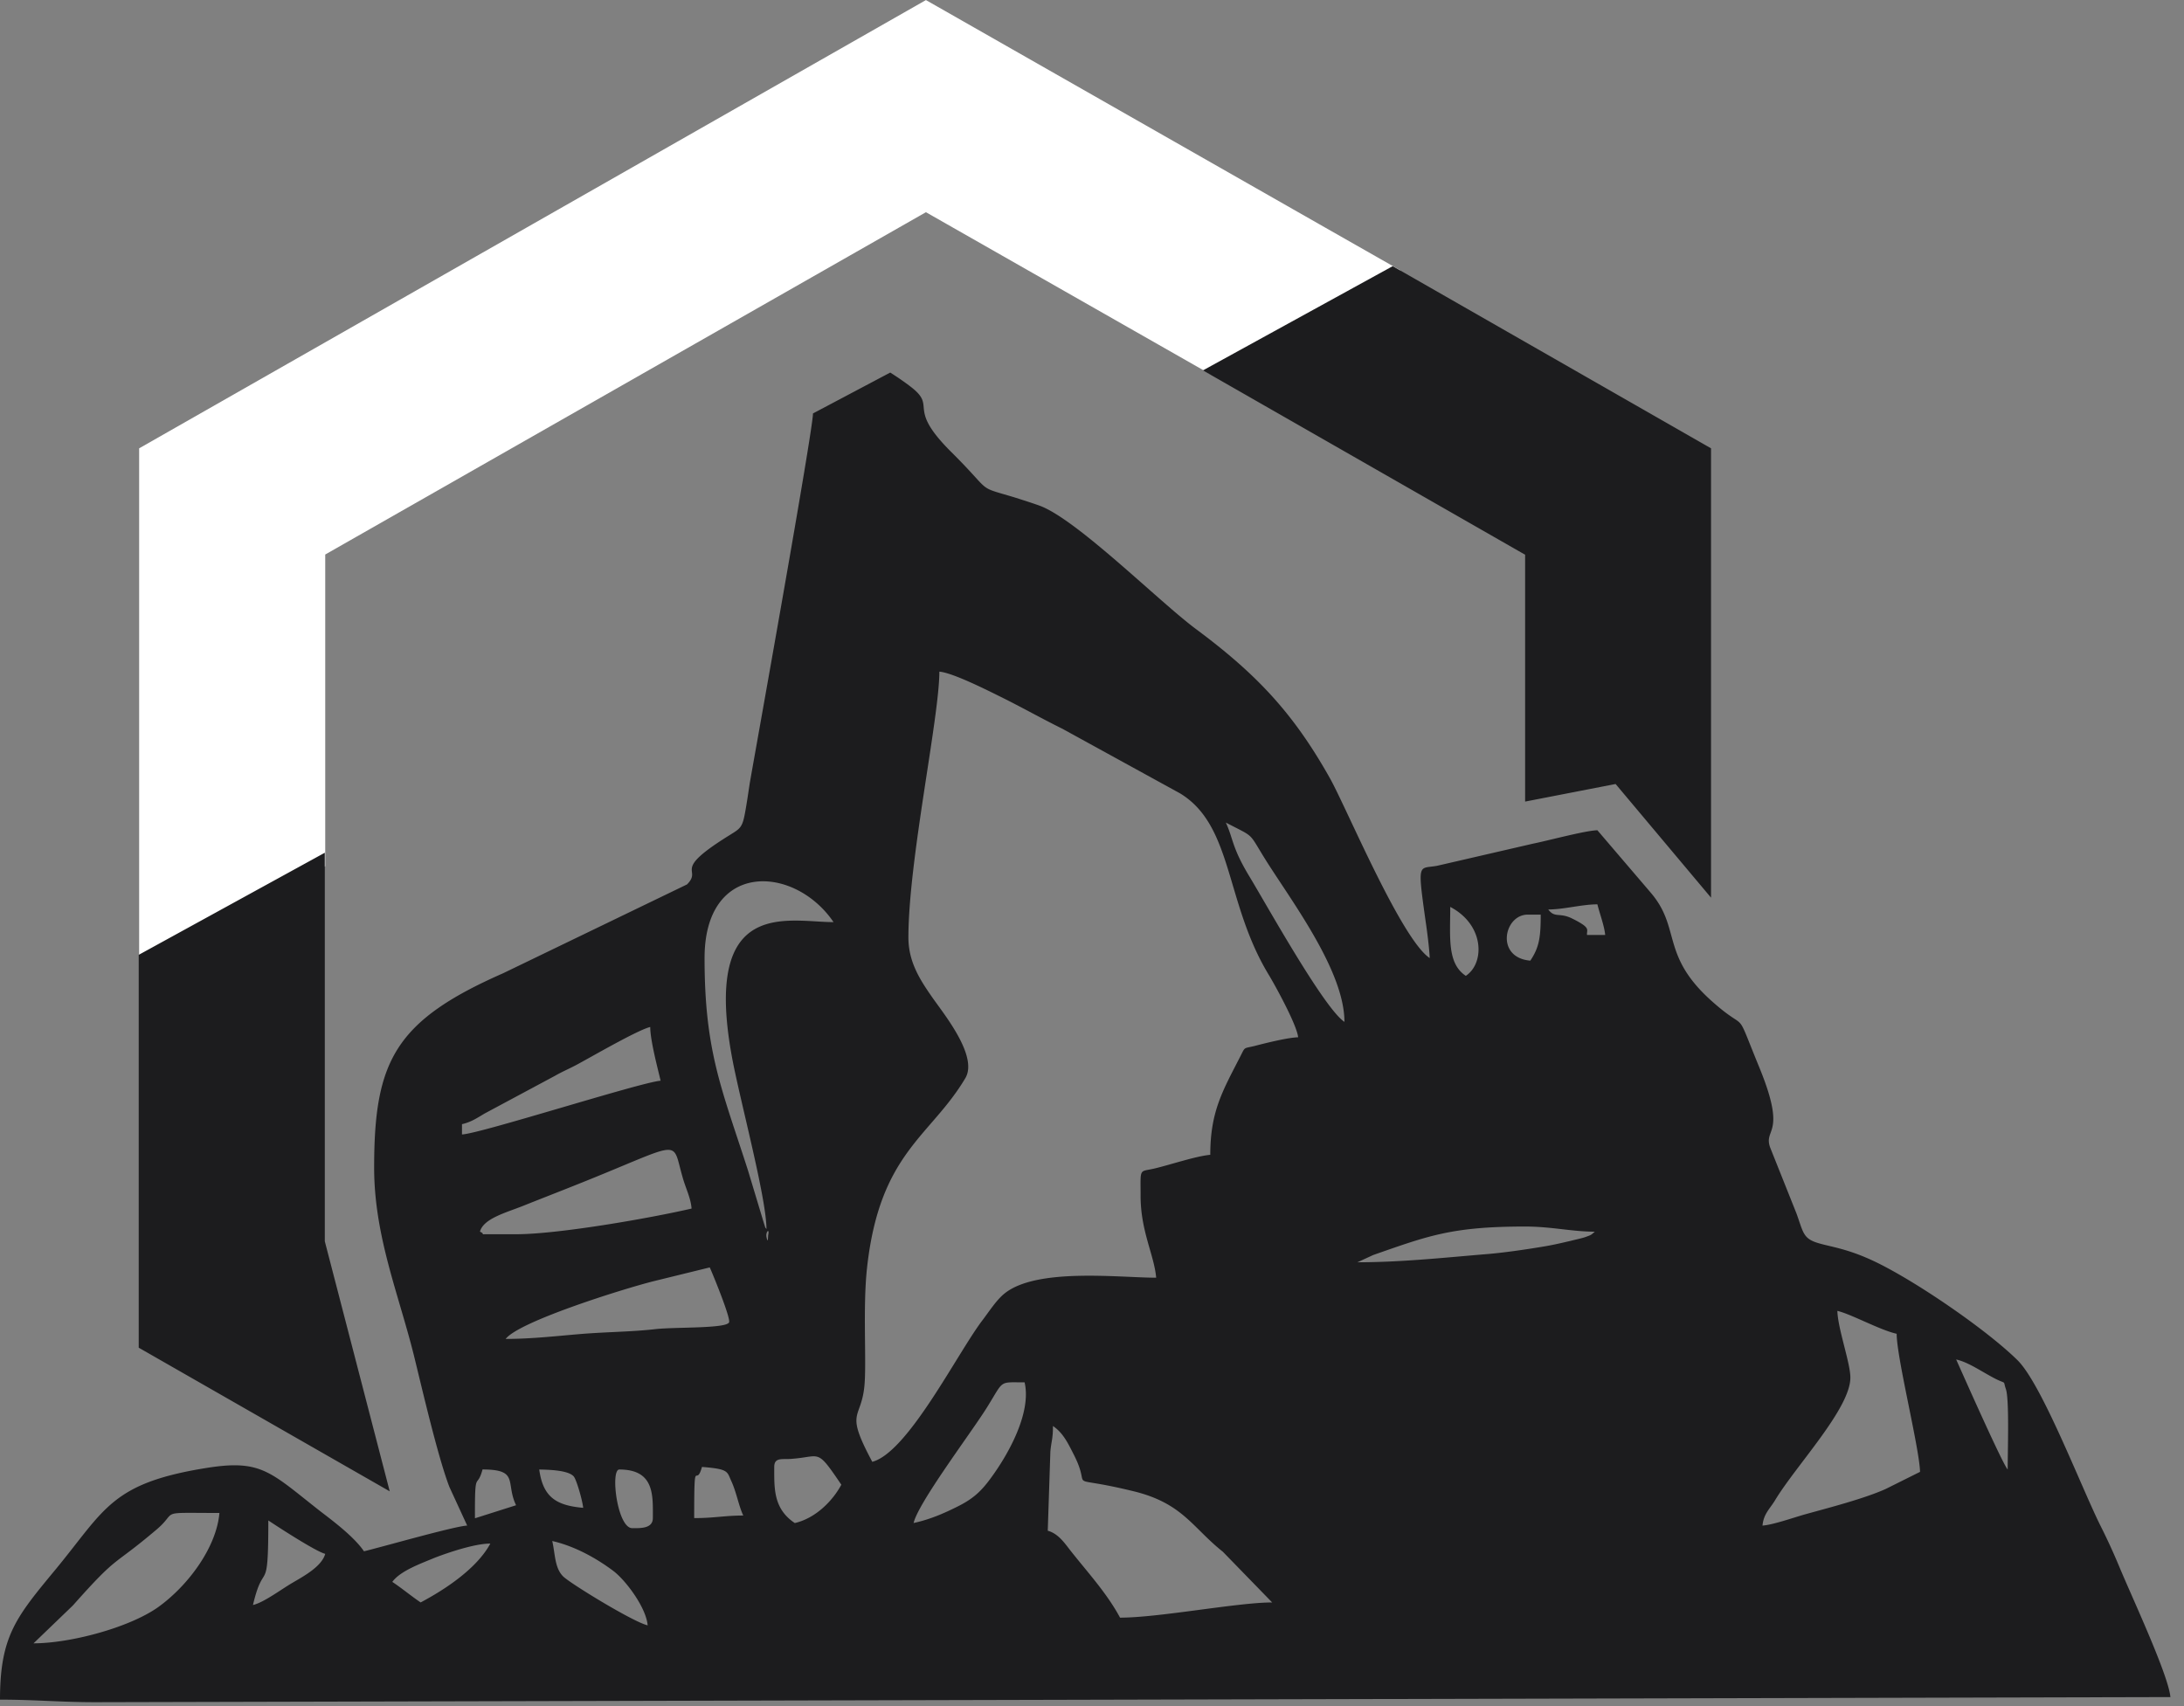 <svg width="128" height="100" fill="none" xmlns="http://www.w3.org/2000/svg"><rect width="100%" height="100%" fill="#808080" stroke="none"/><path fill-rule="evenodd" clip-rule="evenodd" d="M8.155 56.745l10.906-5.973v-18.27l35.206-20.064 16.678 9.499L82.08 15.85l-4.388-2.497L54.267.004 31.211 13.14 8.155 26.278v30.467z" fill="#fff"/><path d="M8.13 78.992V55.966l10.906-5.985v22.774l3.805 14.656-14.712-8.42zm86.556-33.039l-5.302 1.03V32.514L70.502 21.71l11.122-6.11 18.656 10.677v26.338l-5.593-6.663zM5.593 99.771c-2.055 0-3.551-.15-5.593-.15 0-3.752.964-4.857 3.297-7.68 2.88-3.5 3.234-5.019 8.865-5.91 3.196-.502 3.704.276 6.658 2.585.825.627 1.966 1.506 2.511 2.309.876-.201 5.327-1.48 6.05-1.506l-1.04-2.259c-.685-1.769-1.636-5.91-2.105-7.804-.9-3.576-2.308-6.952-2.308-10.917 0-6.211 1.192-8.595 7.558-11.393l10.78-5.208c.951-.966-1.014-.715 2.511-2.898.584-.364.723-.427.875-1.23.127-.678.19-1.154.292-1.82.304-1.744 3.703-20.653 3.703-21.657l4.528-2.397c.431.276.824.54 1.243.866 1.522 1.192-.343 1.142 2.358 3.815 2.46 2.447 1.383 1.945 3.678 2.635.508.163.99.313 1.484.49 2.194.815 6.988 5.62 9.17 7.24 3.525 2.622 5.681 4.893 7.837 8.733.964 1.719 4.173 9.423 5.847 10.54-.013-.477-.153-1.594-.241-2.171-.495-3.538-.406-3.037.672-3.237l5.656-1.305c.875-.176 3.056-.766 3.741-.778 3.12 3.651 2.93 3.425 3.12 3.651 1.814 2.108.546 3.69 3.653 6.425 2.156 1.907 1.192.112 2.739 3.877 1.611 3.952.216 3.488.609 4.63l1.547 3.877c.368 1.017.38 1.393 1.04 1.657.71.276 1.725.313 3.424 1.104 2.308 1.066 6.595 3.977 8.485 5.835 1.407 1.38 3.639 7.19 4.819 9.611a36.52 36.52 0 011.141 2.472c.698 1.694 2.892 6.362 3.006 7.667l-121.61.301zm3.576-10.114c-2.663 2.26-2.168 1.368-4.895 4.442L1.966 96.32c2.13 0 5.555-.903 7.267-2.095 1.737-1.23 3.45-3.488 3.627-5.546-3.741 0-2.36-.15-3.69.978zm6.557-.54c0 4.58-.254 2.21-.9 4.957.646-.15 1.686-.94 2.32-1.305.66-.389 1.712-.953 1.915-1.694-.532-.125-2.752-1.568-3.335-1.957zm46.975 1.72c1.015 1.292 2.169 2.535 2.942 3.978 2.308 0 6.874-.891 8.916-.891l-2.892-2.974c-1.775-1.406-2.346-2.836-5.212-3.539-4.312-1.054-2.346.126-3.538-2.183-.33-.652-.622-1.255-1.205-1.644 0 .778-.102.904-.152 1.506l-.153 4.63c.584.163.939.653 1.294 1.117zm-6.531-2.56c.85-.426 1.331-.866 1.864-1.593 1.027-1.38 2.435-3.853 2.016-5.66-1.56 0-1.179-.163-2.244 1.531-.951 1.506-3.983 5.521-4.262 6.713.977-.213 1.776-.564 2.626-.99zM44.92 72.492c.102.514.09-.088.102-.1.089-.44-.152-.189-.102.1zm-1.357 16.337c-.266-.552-.393-1.342-.697-2.007-.266-.578-.14-.716-1.725-.841-.368 1.33-.456-.891-.456 2.999 1.192 0 1.775-.15 2.878-.15zm-5.3.15c0-1.317.114-2.847-1.966-2.847-.533 0-.127 3.438.76 3.438.457 0 1.205.037 1.205-.59zm-5.264 3.414c.393.401 4.122 2.685 4.959 2.873-.089-1.054-1.306-2.672-2.042-3.212-.976-.728-2.232-1.43-3.55-1.731.177.778.139 1.568.633 2.07zm1.18-4.015c-.026-.352-.38-1.644-.558-1.845-.33-.364-1.459-.389-2.017-.401.216 1.593.964 2.108 2.575 2.246zM25.49 91.3c-.875.364-2.029.778-2.498 1.418.583.39 1.103.828 1.661 1.205 1.471-.778 3.31-2.008 4.084-3.45-.926 0-2.498.539-3.247.827zm4.756-3.074c-.634-1.318.203-2.096-1.966-2.096-.342 1.255-.456-.15-.444 2.861l2.41-.765zm7.863-28.032c-.723.176-3.26 1.644-4.185 2.146-.495.276-.938.451-1.395.715l-4.122 2.209c-.444.263-.786.501-1.331.627v.602c1.014-.025 10.437-3.049 11.642-3.15-.178-.752-.609-2.37-.609-3.149zM40 68.98c-.672-2.322.152-2.058-6.506.577-1.04.414-1.915.753-2.917 1.154-1.002.39-2.245.728-2.448 1.48.406.19-.127.151.457.151h1.661c2.486 0 7.914-.953 10.285-1.505-.05-.64-.355-1.205-.532-1.857zm-1.674 6.11c-1.801.452-7.927 2.372-8.688 3.388 1.535 0 3.019-.175 4.401-.288 1.535-.126 3.006-.126 4.4-.289 1.18-.125 4.097-.025 4.288-.389.126-.213-.977-2.898-1.13-3.225l-3.271.803zm2.967-18.934c0 5.496 1.015 7.679 2.55 12.46l.938 3.112c.114.338.025.138.14.313 0-1.844-1.586-7.679-2.03-10.126-1.712-9.373 3.285-7.867 5.961-7.867-2.283-3.363-7.559-3.627-7.559 2.108zm5.124 29.35c-.558.05-1.04-.114-1.04.476 0 1.23-.063 2.447 1.205 3.288 1.205-.277 2.207-1.28 2.727-2.247-1.472-2.17-1.18-1.643-2.892-1.518zm22.752-39l-6.9-3.789c-1.267-.627-2.231-1.18-3.487-1.807-.786-.389-2.93-1.48-3.728-1.543 0 2.685-1.814 11.067-1.814 15.584 0 1.456.71 2.522 1.42 3.539.685.978 2.676 3.425 1.916 4.705-2.042 3.438-5.01 4.354-5.758 11.092-.267 2.41-.013 5.672-.165 7.027-.216 1.945-1.142 1.355.47 4.367 2.092-.552 4.983-6.362 6.454-8.294.394-.515.812-1.18 1.294-1.569 1.89-1.53 6.734-.928 8.89-.928-.114-1.33-.913-2.723-.913-4.794 0-1.681-.101-1.392.812-1.606.95-.226 2.435-.728 3.272-.803 0-2.535.723-3.74 1.75-5.747.317-.615.165-.464.875-.64.621-.163 1.94-.489 2.524-.502-.064-.702-1.32-2.998-1.738-3.689-2.549-4.216-2.067-8.708-5.174-10.603zm5.06 3.978c-1.116-1.77-.609-1.342-2.384-2.271.457 1.004.342 1.455 1.42 3.225 1.028 1.706 4.35 7.679 5.53 8.457 0-2.949-3.006-6.951-4.566-9.41zm6.252 23.076l-.925.426c2.498 0 5.01-.263 7.394-.464 1.04-.075 2.422-.276 3.474-.452.546-.088 1.028-.2 1.624-.339.291-.075.647-.15.837-.213.38-.138.342-.113.583-.326-1.357 0-2.524-.301-4.084-.301-4.286 0-5.668.54-8.903 1.669zm4.515-20.403c0 1.782-.19 3.312.913 4.04 1.117-.74 1.104-2.986-.913-4.04zm4.54.452c-1.394 0-1.914 2.522.153 2.697.533-.79.609-1.405.609-2.697h-.761zm4.084-.603c-.913 0-1.965.301-2.879.301.394.527.647.15 1.42.54 1.104.552.825.627.85.954h1.066c-.05-.54-.317-1.23-.457-1.795zm17.54 25.171c-1.002-.226-2.663-1.154-3.475-1.342.025 1.041.761 3.049.761 3.902.013 1.807-3.171 5.145-4.401 7.177-.304.515-.685.803-.748 1.506.634-.05 1.801-.464 2.511-.665 1.408-.389 3.45-.916 4.705-1.48l2.017-1.005c-.038-1.405-1.37-6.687-1.37-8.093zm6.404 3.25c-.19-.552.064-.276-.596-.602-.811-.414-1.585-.979-2.321-1.142.444.991 2.689 6.06 3.019 6.45 0-1.03.101-4.104-.102-4.706z" fill="#1C1C1E"/></svg>